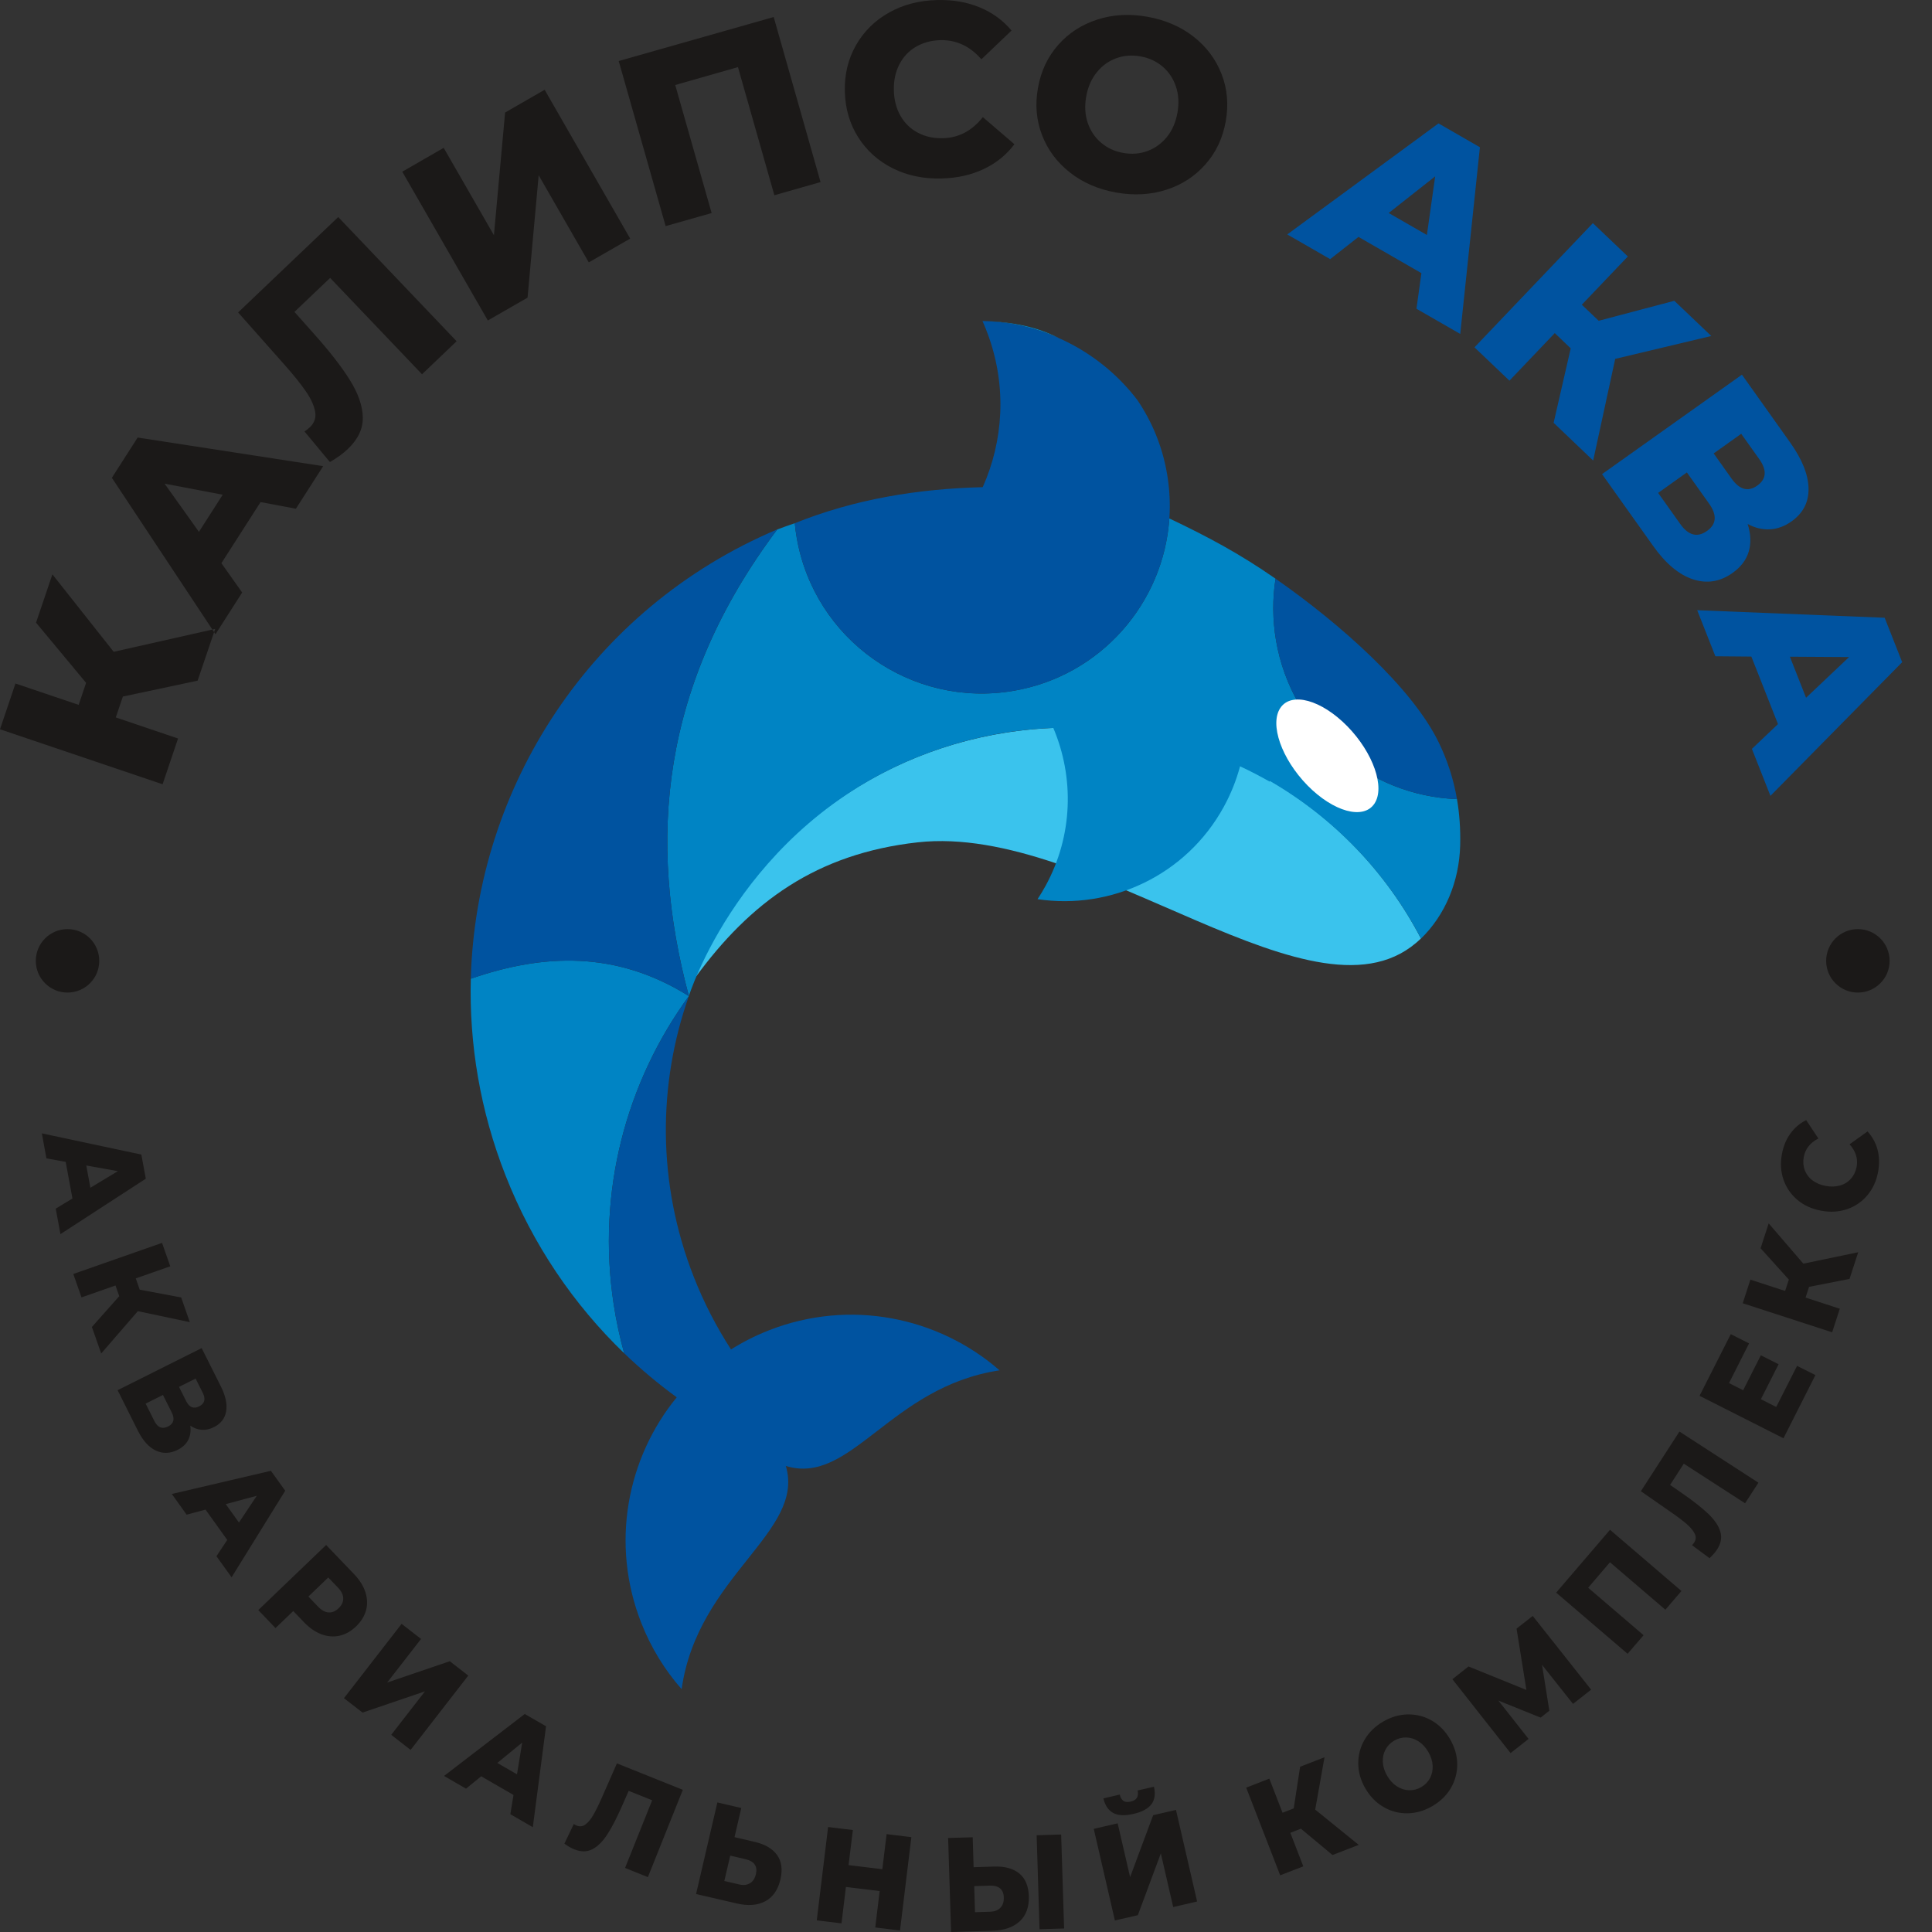 <svg width="32" height="32" viewBox="0 0 32 32" fill="none" xmlns="http://www.w3.org/2000/svg">
<rect x="0" y="0" width="32" height="32" fill="#333333" stroke="none"/>
<path fill-rule="evenodd" clip-rule="evenodd" d="M2.035 11.537L1.918 11.883L2.949 12.232L2.693 12.99L0 12.079L0.256 11.321L1.303 11.675L1.426 11.31L0.597 10.313L0.868 9.513L1.883 10.796L3.564 10.417L3.273 11.274L2.035 11.537ZM4.316 8.316L3.667 9.328L4.011 9.814L3.569 10.505L1.853 7.914L2.28 7.247L5.353 7.721L4.901 8.426L4.316 8.316ZM3.689 8.194L2.726 8.011L3.295 8.809L3.689 8.194ZM5.602 3.595L7.563 5.652L6.99 6.199L5.468 4.603L4.877 5.166L5.185 5.512C5.456 5.815 5.66 6.077 5.797 6.298C5.934 6.519 6.005 6.723 6.009 6.912C6.013 7.101 5.931 7.275 5.762 7.436C5.684 7.511 5.585 7.583 5.464 7.653L5.043 7.146C5.074 7.128 5.103 7.105 5.13 7.079C5.207 7.006 5.237 6.92 5.22 6.82C5.203 6.72 5.152 6.607 5.066 6.482C4.98 6.356 4.856 6.203 4.696 6.023L3.944 5.175L5.602 3.595ZM6.663 2.844L7.349 2.449L8.181 3.896L8.366 1.864L9.021 1.487L10.438 3.952L9.752 4.346L8.922 2.903L8.738 4.93L8.08 5.308L6.663 2.844ZM12.815 0.282L13.591 3.016L12.826 3.234L12.223 1.112L11.184 1.408L11.787 3.529L11.025 3.745L10.248 1.011L12.815 0.282ZM15.594 2.956C15.296 2.964 15.027 2.908 14.787 2.788C14.547 2.668 14.357 2.497 14.216 2.276C14.075 2.055 14.001 1.802 13.993 1.518C13.986 1.234 14.047 0.978 14.177 0.75C14.307 0.522 14.488 0.342 14.722 0.21C14.956 0.078 15.221 0.008 15.519 0.001C15.779 -0.006 16.014 0.034 16.225 0.121C16.436 0.208 16.612 0.336 16.754 0.506L16.255 0.982C16.065 0.764 15.839 0.659 15.576 0.665C15.422 0.669 15.286 0.707 15.167 0.777C15.048 0.848 14.957 0.946 14.894 1.071C14.831 1.195 14.801 1.338 14.805 1.497C14.809 1.657 14.846 1.798 14.915 1.919C14.985 2.041 15.081 2.134 15.203 2.198C15.325 2.263 15.463 2.293 15.617 2.289C15.88 2.283 16.1 2.166 16.279 1.94L16.802 2.389C16.668 2.566 16.499 2.703 16.293 2.8C16.086 2.898 15.854 2.95 15.594 2.956ZM18.487 3.189C18.191 3.136 17.936 3.026 17.723 2.858C17.509 2.691 17.355 2.485 17.26 2.239C17.165 1.994 17.142 1.733 17.192 1.456C17.241 1.178 17.353 0.941 17.527 0.744C17.701 0.547 17.917 0.407 18.175 0.324C18.434 0.24 18.711 0.225 19.007 0.278C19.302 0.331 19.557 0.441 19.77 0.608C19.984 0.776 20.138 0.982 20.233 1.227C20.329 1.473 20.351 1.734 20.302 2.011C20.252 2.288 20.141 2.525 19.966 2.722C19.792 2.92 19.576 3.06 19.318 3.143C19.06 3.226 18.783 3.241 18.487 3.189ZM18.604 2.533C18.745 2.558 18.879 2.548 19.006 2.501C19.132 2.455 19.239 2.377 19.328 2.268C19.416 2.159 19.474 2.025 19.502 1.868C19.53 1.711 19.522 1.566 19.477 1.433C19.432 1.299 19.358 1.189 19.255 1.102C19.153 1.015 19.031 0.959 18.89 0.934C18.748 0.908 18.614 0.919 18.488 0.965C18.361 1.011 18.254 1.089 18.166 1.198C18.077 1.308 18.019 1.441 17.991 1.598C17.963 1.756 17.971 1.901 18.016 2.034C18.061 2.167 18.135 2.277 18.238 2.364C18.341 2.452 18.463 2.508 18.604 2.533Z" fill="#1B1918"/>
<path fill-rule="evenodd" clip-rule="evenodd" d="M23.543 4.524L22.501 3.924L22.032 4.292L21.321 3.883L23.826 2.044L24.512 2.439L24.186 5.531L23.461 5.114L23.543 4.524ZM23.634 3.892L23.771 2.921L23.001 3.528L23.634 3.892ZM26.016 5.77L25.752 5.517L25.001 6.305L24.422 5.753L26.383 3.696L26.962 4.248L26.2 5.047L26.479 5.313L27.732 4.982L28.344 5.565L26.753 5.944L26.388 7.628L25.733 7.003L26.016 5.77ZM28.947 8.679C29 8.848 29.005 9.001 28.964 9.138C28.922 9.276 28.833 9.393 28.696 9.49C28.491 9.636 28.272 9.671 28.04 9.595C27.809 9.519 27.588 9.335 27.38 9.041L26.535 7.853L28.852 6.206L29.652 7.331C29.849 7.609 29.951 7.862 29.955 8.09C29.959 8.318 29.865 8.5 29.673 8.636C29.561 8.716 29.442 8.76 29.318 8.767C29.193 8.774 29.069 8.745 28.947 8.679ZM28.384 7.51L28.68 7.927C28.812 8.112 28.954 8.151 29.106 8.043C29.259 7.934 29.269 7.787 29.137 7.602L28.84 7.185L28.384 7.51ZM27.831 8.68C27.966 8.87 28.114 8.908 28.275 8.793C28.431 8.682 28.442 8.531 28.308 8.342L27.94 7.825L27.464 8.164L27.831 8.68ZM29.449 11.993L29.008 10.875L28.412 10.87L28.111 10.107L31.216 10.232L31.506 10.968L29.324 13.182L29.017 12.404L29.449 11.993ZM29.914 11.557L30.626 10.883L29.646 10.877L29.914 11.557Z" fill="#0053A0"/>
<path fill-rule="evenodd" clip-rule="evenodd" d="M1.2 19.851L1.088 19.244L0.769 19.186L0.693 18.772L2.341 19.123L2.415 19.523L1.001 20.441L0.923 20.019L1.2 19.851ZM1.497 19.673L1.953 19.398L1.429 19.304L1.497 19.673ZM1.975 21.469L1.913 21.292L1.35 21.489L1.214 21.101L2.684 20.586L2.82 20.974L2.249 21.174L2.314 21.361L3.001 21.49L3.144 21.899L2.283 21.717L1.676 22.418L1.522 21.979L1.975 21.469ZM3.152 23.613C3.164 23.703 3.152 23.782 3.117 23.851C3.082 23.919 3.023 23.974 2.941 24.015C2.817 24.076 2.697 24.08 2.581 24.026C2.465 23.971 2.366 23.861 2.283 23.696L1.948 23.026L3.34 22.329L3.658 22.963C3.736 23.119 3.766 23.256 3.746 23.375C3.726 23.492 3.659 23.58 3.543 23.638C3.476 23.672 3.408 23.687 3.341 23.682C3.274 23.678 3.211 23.654 3.152 23.613ZM2.965 22.971L3.083 23.206C3.135 23.311 3.207 23.34 3.299 23.294C3.39 23.248 3.41 23.173 3.358 23.069L3.24 22.834L2.965 22.971ZM2.558 23.539C2.612 23.646 2.687 23.675 2.784 23.627C2.878 23.58 2.898 23.503 2.845 23.396L2.699 23.105L2.412 23.248L2.558 23.539ZM3.764 25.506L3.404 25.004L3.091 25.088L2.846 24.745L4.487 24.361L4.724 24.691L3.836 26.125L3.585 25.776L3.764 25.506ZM3.958 25.218L4.253 24.775L3.739 24.913L3.958 25.218ZM5.864 26.072C5.955 26.167 6.018 26.266 6.051 26.369C6.085 26.471 6.089 26.572 6.063 26.67C6.037 26.768 5.981 26.858 5.897 26.939C5.812 27.02 5.721 27.071 5.622 27.093C5.523 27.114 5.423 27.106 5.322 27.068C5.221 27.03 5.125 26.963 5.034 26.868L4.857 26.684L4.563 26.966L4.278 26.668L5.402 25.59L5.864 26.072ZM5.267 26.61C5.325 26.671 5.384 26.703 5.442 26.707C5.5 26.711 5.556 26.688 5.608 26.638C5.661 26.587 5.686 26.533 5.685 26.474C5.684 26.415 5.655 26.355 5.596 26.294L5.437 26.128L5.108 26.444L5.267 26.61ZM6.652 26.896L6.974 27.146L6.413 27.868L7.45 27.515L7.756 27.753L6.801 28.984L6.48 28.734L7.039 28.014L6.005 28.366L5.697 28.127L6.652 26.896ZM8.505 29.73L7.97 29.421L7.719 29.626L7.355 29.415L8.692 28.389L9.044 28.592L8.825 30.264L8.453 30.049L8.505 29.73ZM8.563 29.388L8.649 28.863L8.237 29.2L8.563 29.388ZM11.31 29.645L10.731 31.091L10.353 30.939L10.802 29.818L10.413 29.662L10.311 29.894C10.222 30.098 10.139 30.26 10.062 30.379C9.985 30.499 9.902 30.582 9.813 30.628C9.724 30.675 9.624 30.676 9.513 30.631C9.461 30.611 9.406 30.579 9.348 30.537L9.504 30.211C9.519 30.222 9.535 30.231 9.553 30.238C9.604 30.258 9.651 30.252 9.695 30.22C9.739 30.189 9.783 30.137 9.825 30.065C9.867 29.993 9.915 29.897 9.968 29.776L10.218 29.207L11.31 29.645ZM12.495 30.506C12.67 30.546 12.795 30.619 12.87 30.724C12.946 30.83 12.964 30.964 12.927 31.127C12.886 31.302 12.802 31.423 12.675 31.491C12.548 31.559 12.39 31.571 12.202 31.527L11.529 31.371L11.882 29.854L12.278 29.946L12.166 30.429L12.495 30.506ZM12.247 31.213C12.315 31.229 12.373 31.222 12.422 31.192C12.471 31.163 12.504 31.112 12.52 31.042C12.551 30.91 12.492 30.827 12.345 30.793L12.095 30.735L11.997 31.155L12.247 31.213ZM15.095 30.429L14.907 31.975L14.497 31.925L14.57 31.322L14.011 31.254L13.938 31.857L13.528 31.807L13.716 30.261L14.126 30.311L14.055 30.892L14.614 30.96L14.685 30.379L15.095 30.429ZM16.464 30.916C16.643 30.91 16.783 30.949 16.883 31.031C16.983 31.113 17.035 31.238 17.041 31.406C17.046 31.585 16.996 31.724 16.891 31.822C16.785 31.92 16.636 31.973 16.443 31.979L15.753 32L15.704 30.443L16.111 30.431L16.126 30.927L16.464 30.916ZM16.406 31.664C16.475 31.661 16.53 31.64 16.57 31.598C16.61 31.557 16.628 31.5 16.626 31.427C16.622 31.293 16.544 31.227 16.392 31.232L16.136 31.24L16.149 31.672L16.406 31.664ZM17.17 30.398L17.576 30.385L17.625 31.942L17.218 31.954L17.17 30.398ZM18.116 30.292L18.512 30.2L18.718 31.091L19.1 30.065L19.478 29.978L19.828 31.495L19.432 31.587L19.227 30.698L18.846 31.722L18.466 31.809L18.116 30.292ZM18.774 30.044C18.63 30.077 18.518 30.072 18.438 30.028C18.357 29.984 18.303 29.904 18.276 29.787L18.546 29.724C18.559 29.775 18.58 29.809 18.609 29.829C18.637 29.848 18.677 29.852 18.727 29.84C18.777 29.829 18.811 29.808 18.83 29.778C18.849 29.747 18.853 29.707 18.843 29.656L19.113 29.594C19.14 29.711 19.127 29.807 19.073 29.882C19.018 29.956 18.919 30.011 18.774 30.044ZM21.547 30.289L21.372 30.357L21.587 30.913L21.204 31.061L20.641 29.609L21.024 29.46L21.243 30.025L21.428 29.953L21.534 29.263L21.938 29.106L21.784 29.973L22.505 30.557L22.071 30.725L21.547 30.289ZM23.724 29.915C23.59 29.993 23.453 30.032 23.312 30.034C23.17 30.036 23.038 30.001 22.916 29.93C22.793 29.859 22.693 29.756 22.615 29.623C22.538 29.49 22.498 29.352 22.497 29.21C22.496 29.069 22.531 28.937 22.602 28.815C22.674 28.692 22.776 28.593 22.909 28.515C23.043 28.437 23.18 28.398 23.322 28.396C23.463 28.395 23.595 28.429 23.718 28.5C23.84 28.571 23.94 28.674 24.018 28.807C24.095 28.94 24.135 29.078 24.136 29.22C24.137 29.361 24.102 29.493 24.031 29.616C23.96 29.738 23.857 29.837 23.724 29.915ZM23.54 29.6C23.604 29.563 23.652 29.513 23.686 29.451C23.718 29.389 23.733 29.32 23.729 29.244C23.725 29.168 23.701 29.092 23.657 29.017C23.613 28.941 23.559 28.883 23.495 28.842C23.431 28.801 23.364 28.78 23.294 28.778C23.224 28.776 23.157 28.793 23.093 28.83C23.029 28.867 22.981 28.917 22.948 28.979C22.915 29.041 22.9 29.11 22.904 29.186C22.908 29.262 22.932 29.338 22.976 29.413C23.02 29.489 23.074 29.547 23.138 29.588C23.202 29.629 23.269 29.65 23.339 29.652C23.41 29.654 23.477 29.637 23.54 29.6ZM26.054 28.222L25.541 27.575L25.662 28.335L25.518 28.449L24.818 28.167L25.318 28.802L25.02 29.037L24.056 27.813L24.323 27.602L25.282 27.991L25.119 26.975L25.387 26.765L26.354 27.986L26.054 28.222ZM26.667 25.338L27.85 26.352L27.584 26.662L26.666 25.876L26.305 26.298L27.223 27.084L26.958 27.392L25.775 26.379L26.667 25.338ZM27.817 23.711L29.125 24.558L28.904 24.899L27.889 24.243L27.662 24.595L27.87 24.739C28.053 24.866 28.195 24.979 28.298 25.077C28.4 25.176 28.466 25.273 28.494 25.37C28.523 25.466 28.505 25.564 28.44 25.665C28.41 25.711 28.368 25.759 28.315 25.808L28.025 25.593C28.039 25.58 28.051 25.565 28.061 25.549C28.091 25.503 28.094 25.456 28.072 25.407C28.049 25.357 28.006 25.305 27.944 25.249C27.882 25.194 27.796 25.129 27.688 25.054L27.178 24.699L27.817 23.711ZM29.765 22.623L30.069 22.776L29.54 23.822L28.15 23.119L28.667 22.098L28.97 22.251L28.638 22.908L28.872 23.027L29.165 22.448L29.459 22.596L29.166 23.175L29.42 23.304L29.765 22.623ZM29.964 21.314L29.906 21.492L30.473 21.677L30.346 22.067L28.865 21.586L28.992 21.195L29.567 21.382L29.629 21.194L29.161 20.675L29.295 20.263L29.869 20.93L30.778 20.741L30.634 21.183L29.964 21.314ZM31.107 19.411C31.079 19.561 31.02 19.69 30.93 19.797C30.84 19.904 30.728 19.981 30.595 20.027C30.461 20.073 30.317 20.082 30.164 20.053C30.011 20.025 29.88 19.966 29.772 19.875C29.664 19.784 29.587 19.673 29.541 19.541C29.495 19.408 29.486 19.267 29.514 19.117C29.538 18.985 29.584 18.872 29.654 18.776C29.723 18.68 29.81 18.605 29.916 18.553L30.118 18.857C29.981 18.928 29.901 19.03 29.876 19.163C29.862 19.24 29.867 19.313 29.892 19.381C29.918 19.448 29.96 19.505 30.021 19.551C30.081 19.596 30.154 19.627 30.24 19.643C30.326 19.659 30.405 19.656 30.478 19.635C30.551 19.614 30.611 19.576 30.658 19.522C30.706 19.468 30.737 19.402 30.752 19.324C30.776 19.191 30.737 19.068 30.635 18.953L30.932 18.74C31.012 18.827 31.067 18.928 31.098 19.042C31.128 19.157 31.131 19.279 31.107 19.411Z" fill="#1B1918"/>
<path fill-rule="evenodd" clip-rule="evenodd" d="M1.118 15.389C1.409 15.389 1.644 15.624 1.644 15.915C1.644 16.205 1.409 16.44 1.118 16.44C0.828 16.44 0.593 16.205 0.593 15.915C0.593 15.624 0.828 15.389 1.118 15.389Z" fill="#1B1918"/>
<path fill-rule="evenodd" clip-rule="evenodd" d="M30.772 15.389C31.062 15.389 31.298 15.624 31.298 15.915C31.298 16.205 31.062 16.44 30.772 16.44C30.482 16.44 30.247 16.205 30.247 15.915C30.247 15.624 30.482 15.389 30.772 15.389Z" fill="#1B1918"/>
<path fill-rule="evenodd" clip-rule="evenodd" d="M16.69 12.13C18.241 11.892 19.748 12.207 21.013 12.927L21.019 12.918C22.078 13.53 22.959 14.437 23.535 15.544C21.833 17.202 18.098 13.627 15.198 13.952C13.525 14.139 12.428 14.938 11.51 16.2C12.375 14.103 14.284 12.498 16.69 12.13Z" fill="#3AC3ED"/>
<path fill-rule="evenodd" clip-rule="evenodd" d="M19.368 8.587C20.012 8.893 20.535 9.173 21.127 9.585C21.075 9.916 21.076 10.26 21.135 10.609C21.393 12.11 22.668 13.181 24.132 13.236C24.091 12.994 24.026 12.766 23.94 12.548C24.112 12.984 24.199 13.464 24.185 14.004C24.169 14.605 23.934 15.159 23.536 15.546C22.962 14.445 22.087 13.545 21.035 12.936L21.03 12.946C20.87 12.855 20.706 12.77 20.539 12.692C20.478 12.922 20.388 13.148 20.269 13.365C19.646 14.501 18.396 15.075 17.185 14.893C17.231 14.823 17.274 14.752 17.315 14.678C17.776 13.838 17.793 12.875 17.446 12.057L17.447 12.057C16.716 12.084 15.977 12.233 15.258 12.515C12.263 13.691 11.396 16.539 11.41 16.498C10.719 13.924 10.939 11.348 12.873 8.77C12.969 8.734 13.066 8.699 13.164 8.666C13.171 8.744 13.181 8.822 13.195 8.9C13.485 10.594 15.094 11.732 16.788 11.442C18.233 11.194 19.273 9.988 19.368 8.587ZM10.338 22.414C9.503 21.609 8.824 20.616 8.372 19.466C7.952 18.396 7.77 17.292 7.798 16.211C9 15.795 10.203 15.743 11.41 16.498C10.375 17.918 9.878 19.732 10.165 21.607C10.207 21.882 10.266 22.152 10.338 22.414ZM7.799 16.204C7.808 15.878 7.817 15.545 7.799 16.204V16.204ZM16.273 5.317C16.78 5.329 17.188 5.419 17.531 5.597C17.141 5.426 16.715 5.327 16.273 5.317Z" fill="#0084C4"/>
<path fill-rule="evenodd" clip-rule="evenodd" d="M24.132 13.236C22.668 13.181 21.392 12.11 21.135 10.609C21.076 10.26 21.075 9.916 21.127 9.585C22.206 10.336 23.39 11.393 23.828 12.293C23.971 12.586 24.074 12.899 24.132 13.236Z" fill="#0053A0"/>
<path fill-rule="evenodd" clip-rule="evenodd" d="M12.873 8.77C10.939 11.348 10.719 13.924 11.41 16.498C10.203 15.743 9 15.795 7.798 16.211C7.883 13.041 9.786 10.074 12.873 8.769L12.873 8.77Z" fill="#0053A0"/>
<path fill-rule="evenodd" clip-rule="evenodd" d="M10.338 22.414C10.266 22.152 10.207 21.882 10.165 21.607C9.878 19.732 10.375 17.918 11.41 16.498C10.895 17.955 10.882 19.598 11.491 21.149C11.659 21.578 11.867 21.979 12.108 22.351L12.09 22.362C12.29 22.235 12.505 22.125 12.734 22.035C14.076 21.508 15.539 21.811 16.556 22.697C14.741 22.97 14.096 24.613 13.016 24.281C13.342 25.379 11.554 26.099 11.29 27.978C11.012 27.662 10.783 27.293 10.621 26.879C10.108 25.572 10.382 24.151 11.213 23.139L11.209 23.144C10.904 22.922 10.613 22.678 10.338 22.414Z" fill="#0053A0"/>
<path fill-rule="evenodd" clip-rule="evenodd" d="M16.277 8.069C16.619 7.303 16.677 6.409 16.37 5.558C16.341 5.476 16.308 5.396 16.273 5.317C17.297 5.34 18.236 5.837 18.837 6.624C19.08 6.981 19.253 7.395 19.33 7.848C19.621 9.543 18.483 11.152 16.788 11.442C15.094 11.732 13.485 10.594 13.195 8.9C13.181 8.822 13.171 8.744 13.164 8.666C14.157 8.267 15.2 8.096 16.277 8.069Z" fill="#0053A0"/>
<path fill-rule="evenodd" clip-rule="evenodd" d="M22.316 12.029C22.745 12.468 22.946 13.042 22.764 13.312C22.582 13.583 22.085 13.446 21.655 13.008C21.226 12.569 21.025 11.995 21.207 11.725C21.39 11.454 21.886 11.591 22.316 12.029Z" fill="white"/>
</svg>

